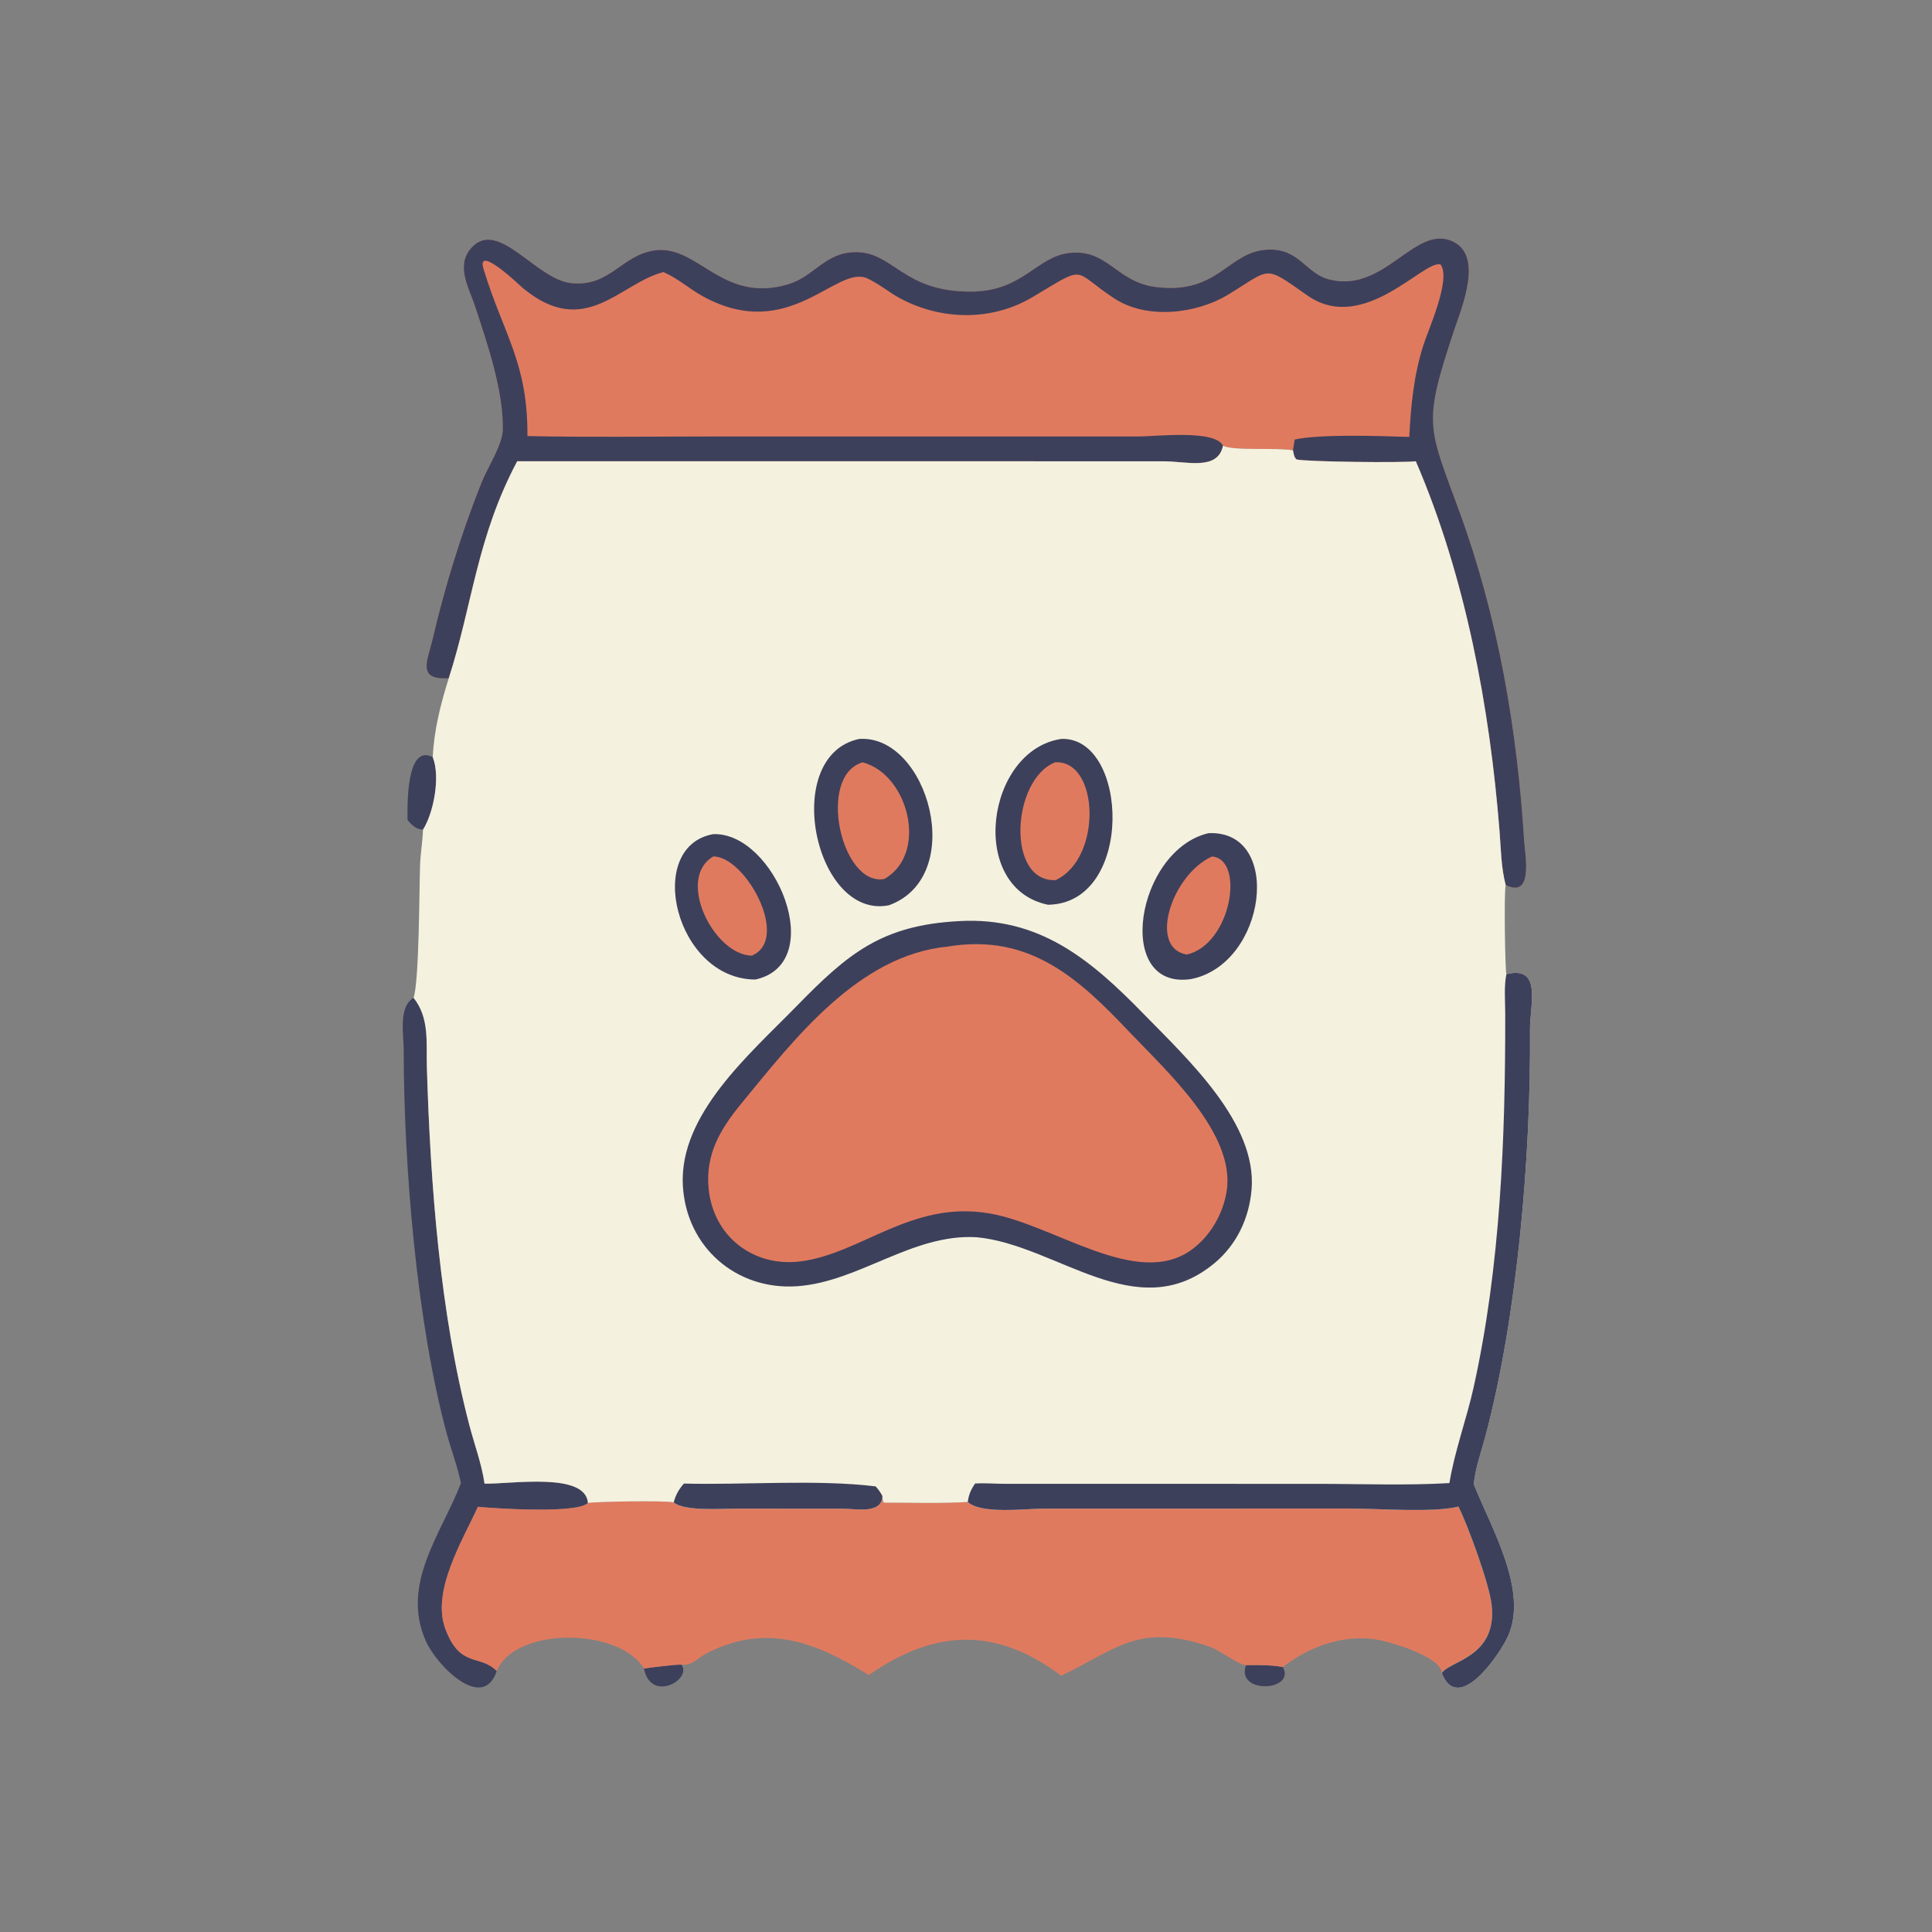 <?xml version="1.0" encoding="utf-8" ?>
<svg xmlns="http://www.w3.org/2000/svg" xmlns:xlink="http://www.w3.org/1999/xlink" width="1024" height="1024">
	<rect width="100%" height="100%" fill="#808080" stroke="none"/>
	<path fill="#3D405B" transform="scale(1.6 1.6)" d="M213.324 552.718C215.377 552.391 224.374 551.276 225.744 551.449C229.412 556.358 215.557 564.202 213.324 552.718Z"/>
	<path fill="#3D405B" transform="scale(1.6 1.6)" d="M412.741 551.607C416.775 551.537 420.987 551.508 424.968 552.224C429.359 560.319 409.261 561.309 412.741 551.607Z"/>
	<path fill="#3D405B" transform="scale(1.6 1.6)" d="M135.007 271.69C134.939 267.423 134.436 246.13 143.361 250.825C145.924 257.345 143.678 269.183 140.123 274.835C137.747 274.723 136.499 273.349 135.007 271.69Z"/>
	<path fill="#3D405B" transform="scale(1.6 1.6)" d="M137.003 330.535C142.378 337.298 141.159 345.516 141.408 353.667C142.581 392.127 145.7 434.786 155.523 472.263C157.171 478.548 159.609 485.065 160.511 491.481C169.622 491.617 193.955 487.594 194.77 497.862C191.258 501.54 163.524 499.662 158.312 499.148C153.225 510.327 142.885 527.019 147.517 539.543C152.396 552.732 158.988 547.86 164.553 553.543C159.928 567.354 144.546 551.536 141.057 543.619C132.694 524.642 146.187 508.149 152.699 491.313C151.54 485.667 149.498 480.429 147.995 474.898C138.123 438.555 133.749 386.514 133.725 347.65C133.722 342.717 131.921 333.478 137.003 330.535Z"/>
	<path fill="#E07A5F" transform="scale(1.6 1.6)" d="M292.317 495.598C292.404 496.324 292.319 497.256 292.843 497.773C302.007 497.768 311.45 498.089 320.578 497.547C325.213 501.706 339.542 499.744 345.832 499.742L447.921 499.735C457.187 499.74 474.75 501.15 483.124 499.073C486.298 505.426 493.289 524.541 494.103 531.473C496.182 549.167 479.918 550.148 477.626 554.284C477.486 548.666 459.816 543.609 455.257 543.006C444.369 541.564 433.527 545.593 424.968 552.224C420.987 551.508 416.775 551.537 412.741 551.607C410.36 551.55 404.049 546.645 400.67 545.479C377.025 537.32 369.372 546.709 351.917 554.886L351.491 555.081C329.963 538.92 309.797 539.576 287.793 554.888C270.676 544.214 253.885 537.379 234.004 547.732C231.089 549.25 229.333 551.841 225.744 551.449C224.374 551.276 215.377 552.391 213.324 552.718C205.047 539.064 170.617 538.844 164.553 553.543C158.988 547.86 152.396 552.732 147.517 539.543C142.885 527.019 153.225 510.327 158.312 499.148C163.524 499.662 191.258 501.54 194.77 497.862C198.385 497.408 219.671 497.02 223.164 497.666C226.53 500.678 239.093 499.749 243.363 499.746L279.336 499.768C283.538 499.79 292.16 501.63 292.317 495.598Z"/>
	<path fill="#E07A5F" transform="scale(1.6 1.6)" d="M148.654 224.691C137.953 225.295 141.629 218.955 143.328 211.671C147.436 194.057 152.82 176.735 159.484 159.916C161.509 154.804 166.405 147.567 166.545 142.406C166.888 129.712 161.38 113.623 157.397 101.546C155.311 95.22 150.788 87.912 156.226 82.013C165.137 72.348 177.456 92.506 189.193 93.787C201.962 95.181 205.828 84.596 216.722 82.968C231.228 80.801 239.114 100.827 261.214 94.127C269.812 91.52 273.372 83.519 283.552 83.526C296.093 83.534 299.12 96.741 321.751 96.597C338.888 96.489 343.417 84.979 354.209 83.799C367.12 82.388 369.665 93.472 383.048 95.103C403.692 97.62 406.76 83.285 419.958 82.693C430.47 82.221 432.466 90.626 440.42 92.608C458.489 97.109 468.4 74.873 480.644 79.716C491.798 84.128 484.181 101.951 481.642 109.566C471.217 140.833 473.109 141.156 483.489 169.591C496.259 204.575 502.58 241.517 504.895 278.62C505.191 283.353 508.086 297.709 498.769 293.178C497.235 287.226 497.227 281.508 496.748 275.432C493.505 234.303 485.435 190.945 468.998 152.79C465.453 153.356 432.477 153.018 429.452 152.187C428.631 151.355 428.541 150.275 428.308 149.175C422.412 148.163 409.234 149.453 405.132 147.684C403.361 156.054 393.017 152.77 385.208 152.807L171.328 152.804C157.933 178.042 156.563 200.156 148.654 224.691Z"/>
	<path fill="#3D405B" transform="scale(1.6 1.6)" d="M148.654 224.691C137.953 225.295 141.629 218.955 143.328 211.671C147.436 194.057 152.82 176.735 159.484 159.916C161.509 154.804 166.405 147.567 166.545 142.406C166.888 129.712 161.38 113.623 157.397 101.546C155.311 95.22 150.788 87.912 156.226 82.013C165.137 72.348 177.456 92.506 189.193 93.787C201.962 95.181 205.828 84.596 216.722 82.968C231.228 80.801 239.114 100.827 261.214 94.127C269.812 91.52 273.372 83.519 283.552 83.526C296.093 83.534 299.12 96.741 321.751 96.597C338.888 96.489 343.417 84.979 354.209 83.799C367.12 82.388 369.665 93.472 383.048 95.103C403.692 97.62 406.76 83.285 419.958 82.693C430.47 82.221 432.466 90.626 440.42 92.608C458.489 97.109 468.4 74.873 480.644 79.716C491.798 84.128 484.181 101.951 481.642 109.566C471.217 140.833 473.109 141.156 483.489 169.591C496.259 204.575 502.58 241.517 504.895 278.62C505.191 283.353 508.086 297.709 498.769 293.178C497.235 287.226 497.227 281.508 496.748 275.432C493.505 234.303 485.435 190.945 468.998 152.79C465.453 153.356 432.477 153.018 429.452 152.187C428.631 151.355 428.541 150.275 428.308 149.175L428.887 145.594C437.734 143.711 457.123 144.439 466.842 144.738C467.383 134.251 468.305 124.537 471.477 114.455C473.099 109.3 480.759 92.583 477.241 87.646C471.87 85.684 451.82 110.997 433.09 97.876C418.444 87.615 421.334 88.799 406.825 97.612C396.234 104.045 379.861 105.865 369.233 98.921C354.768 89.471 360.505 87.409 342.032 98.426C328.648 106.407 311.941 106.182 298.229 98.862C294.466 96.854 291.123 93.935 287.237 92.193C277.059 87.63 261.433 113.943 232.759 98.107C228.273 95.63 224.526 92.183 219.773 90.126C205.293 93.828 193.841 112.544 173.194 95.413C172.854 95.131 157.477 80.341 160.195 89.19C166.931 111.118 174.855 120.092 174.723 144.45C195.078 144.901 215.5 144.59 235.863 144.591L377.373 144.586C382.708 144.585 402.672 142.221 405.132 147.684C403.361 156.054 393.017 152.77 385.208 152.807L171.328 152.804C157.933 178.042 156.563 200.156 148.654 224.691Z"/>
	<path fill="#F4F1DE" transform="scale(1.6 1.6)" d="M405.132 147.684C409.234 149.453 422.412 148.163 428.308 149.175C428.541 150.275 428.631 151.355 429.452 152.187C432.477 153.018 465.453 153.356 468.998 152.79C485.435 190.945 493.505 234.303 496.748 275.432C497.227 281.508 497.235 287.226 498.769 293.178C498.163 296.247 498.609 321.954 499.014 322.707C510.992 319.822 506.76 332.675 506.829 341.272C507.164 382.905 502.65 435.95 492.074 475.737C490.707 480.88 488.69 486.385 488.211 491.661C493.778 505.744 506.269 526.642 499.651 541.768C496.941 547.961 483.071 568.215 477.626 554.284C479.918 550.148 496.182 549.167 494.103 531.473C493.289 524.541 486.298 505.426 483.124 499.073C474.75 501.15 457.187 499.74 447.921 499.735L345.832 499.742C339.542 499.744 325.213 501.706 320.578 497.547C311.45 498.089 302.007 497.768 292.843 497.773C292.319 497.256 292.404 496.324 292.317 495.598C292.16 501.63 283.538 499.79 279.336 499.768L243.363 499.746C239.093 499.749 226.53 500.678 223.164 497.666C219.671 497.02 198.385 497.408 194.77 497.862C193.955 487.594 169.622 491.617 160.511 491.481C159.609 485.065 157.171 478.548 155.523 472.263C145.7 434.786 142.581 392.127 141.408 353.667C141.159 345.516 142.378 337.298 137.003 330.535C138.909 324.839 138.863 293.867 139.163 286.353C139.317 282.51 140.011 278.645 140.123 274.835C143.678 269.183 145.924 257.345 143.361 250.825C143.729 242.06 145.999 233.034 148.654 224.691C156.563 200.156 157.933 178.042 171.328 152.804L385.208 152.807C393.017 152.77 403.361 156.054 405.132 147.684Z"/>
	<path fill="#3D405B" transform="scale(1.6 1.6)" d="M226.556 491.452C246.539 491.959 270.666 490.008 290.058 492.385C291.007 493.407 291.674 494.361 292.317 495.598C292.16 501.63 283.538 499.79 279.336 499.768L243.363 499.746C239.093 499.749 226.53 500.678 223.164 497.666C223.885 495.121 224.817 493.437 226.556 491.452Z"/>
	<path fill="#3D405B" transform="scale(1.6 1.6)" d="M236.255 276.32C256.663 275.536 274.661 319.065 250.246 324.481C223.702 324.429 213.294 280.468 236.255 276.32Z"/>
	<path fill="#E07A5F" transform="scale(1.6 1.6)" d="M236.288 283.712C246.934 283.628 262.01 311.135 249.043 316.573C236.421 316.319 223.831 291.011 236.288 283.712Z"/>
	<path fill="#3D405B" transform="scale(1.6 1.6)" d="M400.288 276.004C425.196 274.772 419.623 319.493 394.483 324.341C368.903 328.065 376.31 281.733 400.288 276.004Z"/>
	<path fill="#E07A5F" transform="scale(1.6 1.6)" d="M401.491 283.723C412.533 284.637 407.889 312.805 393.16 316.207C380.255 314.075 388.107 289.781 401.491 283.723Z"/>
	<path fill="#3D405B" transform="scale(1.6 1.6)" d="M351.629 244.773C373.989 244.056 375.827 299.393 347.135 299.708C320.34 294.131 326.688 248.358 351.629 244.773Z"/>
	<path fill="#E07A5F" transform="scale(1.6 1.6)" d="M349.542 252.523C364.136 251.692 365.236 284.337 349.693 291.55C333.248 292.302 335.107 258.178 349.542 252.523Z"/>
	<path fill="#3D405B" transform="scale(1.6 1.6)" d="M284.609 244.784C307.411 243.227 320.638 290.453 294.423 299.894C269.817 304.701 258.478 250.325 284.609 244.784Z"/>
	<path fill="#E07A5F" transform="scale(1.6 1.6)" d="M285.764 252.538C300.982 256.508 307.653 282.873 292.927 291.182C278.628 293.725 270.496 256.977 285.764 252.538Z"/>
	<path fill="#3D405B" transform="scale(1.6 1.6)" d="M499.014 322.707C510.992 319.822 506.76 332.675 506.829 341.272C507.164 382.905 502.65 435.95 492.074 475.737C490.707 480.88 488.69 486.385 488.211 491.661C493.778 505.744 506.269 526.642 499.651 541.768C496.941 547.961 483.071 568.215 477.626 554.284C479.918 550.148 496.182 549.167 494.103 531.473C493.289 524.541 486.298 505.426 483.124 499.073C474.75 501.15 457.187 499.74 447.921 499.735L345.832 499.742C339.542 499.744 325.213 501.706 320.578 497.547C320.948 495.001 321.594 493.506 323.023 491.433C326.235 491.243 329.558 491.528 332.786 491.533L436.448 491.55C450.929 491.548 465.689 492.127 480.138 491.294C481.871 480.628 485.821 470.129 488.164 459.549C497.073 419.313 498.686 376.975 498.631 335.824C498.625 331.645 498.176 326.788 499.014 322.707Z"/>
	<path fill="#3D405B" transform="scale(1.6 1.6)" d="M317.675 305.133C344.193 303.61 361.166 317.732 378.798 335.831C393.33 350.748 416.456 372.026 414.598 394.058C413.791 403.621 409.624 412.417 402.171 418.558C376.473 439.732 349.999 412.29 323.516 409.849C302.191 408.589 284.52 424.704 263.971 426.084C243.82 427.437 227.291 413.036 226.203 392.684C224.943 369.12 248.361 349.207 263.939 333.241C280.927 315.832 292.106 306.477 317.675 305.133Z"/>
	<path fill="#E07A5F" transform="scale(1.6 1.6)" d="M313.926 313.563C341.135 309.038 357.465 324.277 374.128 341.859C386.108 354.499 409.334 375.416 406.356 394.546C405.182 402.087 400.955 409.455 394.762 413.966C376.565 427.223 348.992 405.432 327.572 401.931C301.86 397.607 285.185 415.398 265.056 417.868C249.49 419.779 236.287 409.511 234.743 393.787C233.623 382.373 238.602 374.051 245.623 365.502C263.304 343.975 284.414 316.444 313.926 313.563Z"/>
</svg>
